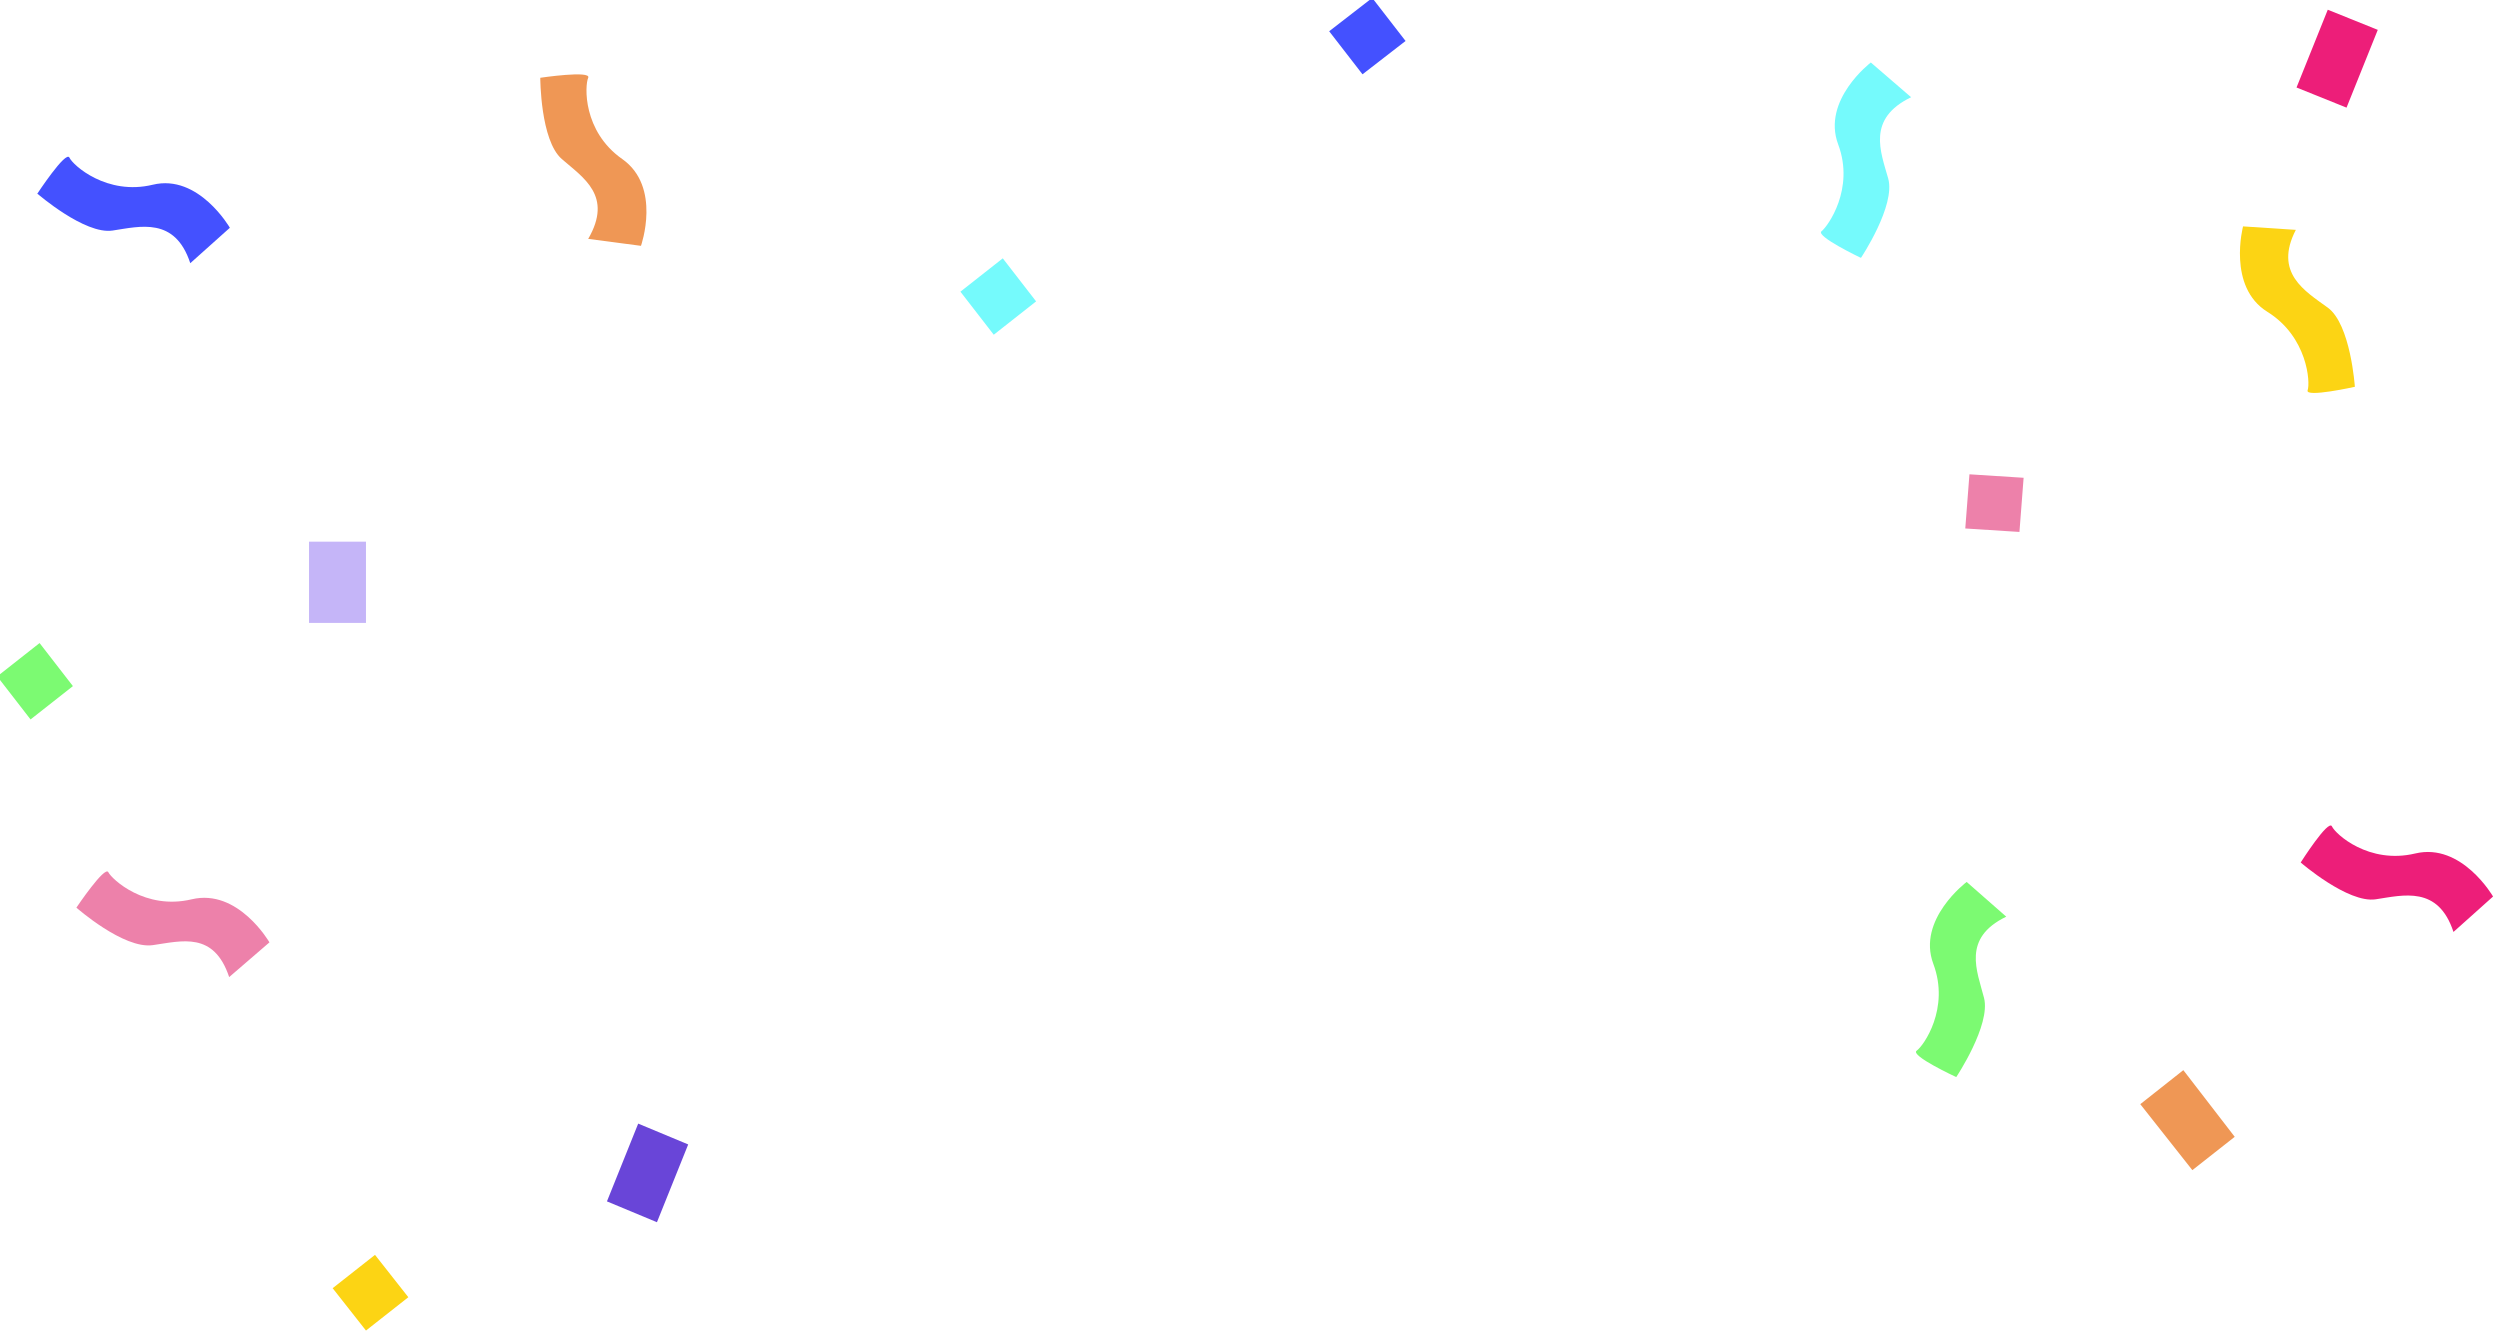 <svg xmlns="http://www.w3.org/2000/svg" viewBox="0 0 360 191.9"><path data-name="Tracé 6657" d="M77.8 11.2s0 9 3.1 11.7 7.4 5.3 3.8 11.5l7.6 1s3-8.5-2.7-12.5-5.4-10.6-4.9-11.7-6.9 0-6.9 0" fill="#ef9755"/><path data-name="Tracé 6658" d="M268 37.1s5-7.5 3.9-11.4-3.1-8.6 3.3-11.7l-5.8-5s-7.1 5.4-4.7 11.8-1.5 11.8-2.4 12.5 5.6 3.8 5.6 3.8" fill="#75fafc"/><path data-name="Tracé 6659" d="M281.7 155.1s5-7.5 4-11.4-3.2-8.6 3.2-11.7l-5.7-5s-7.2 5.4-4.8 11.8-1.4 11.8-2.4 12.5 5.7 3.8 5.7 3.8" fill="#7cfa72"/><path data-name="Tracé 6660" d="M339.1 55.7s-.6-9-3.9-11.4-7.8-5-4.6-11.2l-7.6-.5s-2.3 8.7 3.5 12.3 6.2 10.2 5.8 11.3 6.8-.5 6.8-.5" fill="#fcd414"/><path data-name="Tracé 6661" d="M331.3 124.2s6.8 5.9 10.8 5.3 9-2 11.2 4.7l5.7-5.1s-4.5-7.8-11.2-6.2-11.5-2.8-12-3.9-4.5 5.2-4.5 5.2" fill="#ed1e79"/><path data-name="Tracé 6662" d="M11 130.7s6.8 6 11 5.4 8.8-2 11 4.6l5.8-5s-4.5-7.8-11.2-6.2-11.5-2.9-12-3.9-4.6 5.1-4.6 5.1" fill="#ed81aa"/><path data-name="Tracé 6663" d="M5.4 27.9s6.8 5.9 10.8 5.3 9-2 11.2 4.7l5.7-5.1S28.6 25 22 26.6s-11.5-2.8-12-3.9S5.3 28 5.3 28" fill="#4451ff"/><path data-name="Rectangle 314" fill="#c5b5f8" d="M44.5 78h8.2v11.7h-8.2z"/><path data-name="Rectangle 316" fill="#ed1e79" d="M335.2 1.4l7.2 2.9-4.5 11.2-7.2-2.9z"/><path data-name="Rectangle 317" fill="#6945d8" d="M91.9 161.8l7.2 3-4.5 11.2-7.2-3z"/><path data-name="Rectangle 318" fill="#ef9755" d="M308.2 159l6.2-4.9 7.4 9.6-6.1 4.8z"/><path data-name="Rectangle 319" fill="#ed81aa" d="M283.6 68.3l7.8.5-.6 7.8-7.8-.5z"/><path data-name="Rectangle 320" fill="#4451ff" d="M191.4 4.5l6.2-4.8 4.8 6.2-6.2 4.8z"/><path data-name="Rectangle 321" fill="#75fafc" d="M138.3 42l6.1-4.8 4.8 6.2-6.1 4.8z"/><path data-name="Rectangle 322" fill="#7cfa72" d="M-.4 97.4l6.1-4.8 4.8 6.2-6.1 4.8z"/><path data-name="Rectangle 323" fill="#fcd414" d="M47.9 185.5l6.1-4.8 4.8 6.1-6.1 4.8z"/></svg>
